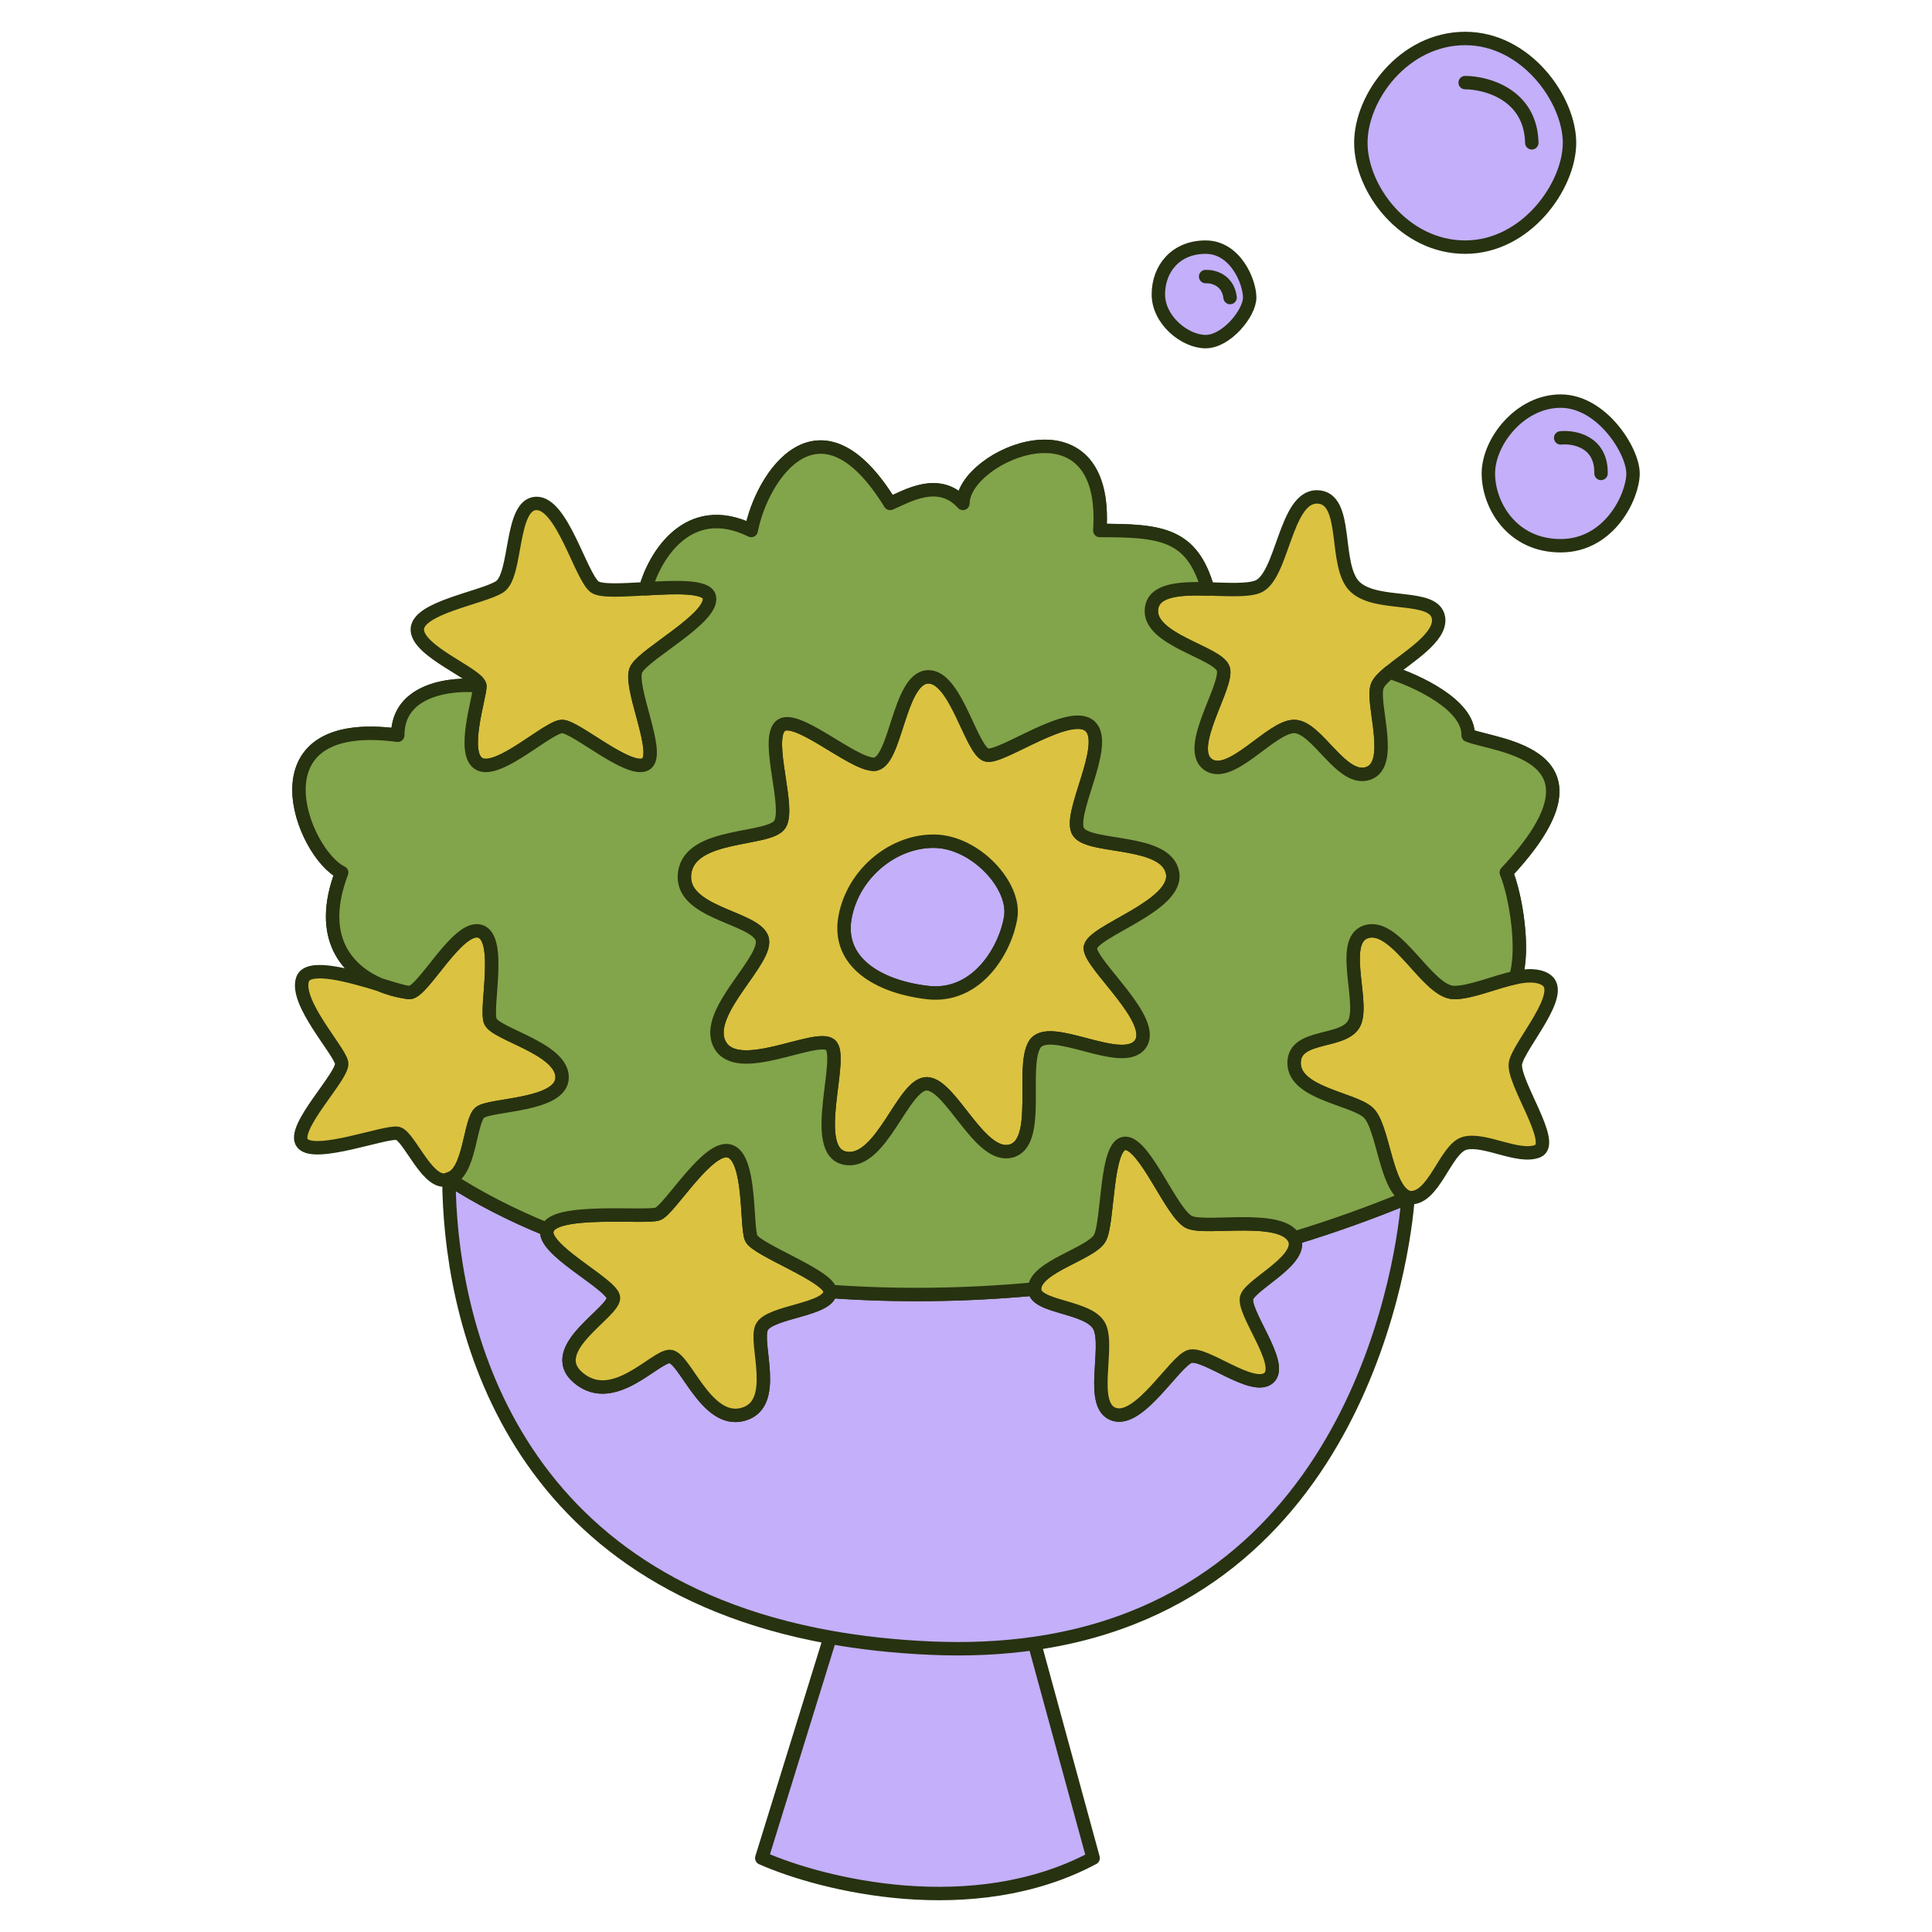 <svg width="72" height="72" viewBox="0 0 72 72" fill="none" xmlns="http://www.w3.org/2000/svg">
<path d="M16.73 43.933C16.753 48.842 18.657 58.813 30.937 61.017C32.09 61.224 33.335 61.362 34.678 61.421C36.076 61.483 37.365 61.418 38.554 61.246C50.667 59.501 52.333 46.719 52.473 44.624C51.076 45.202 49.657 45.708 48.227 46.143C48.615 46.934 46.685 47.811 46.468 48.331C46.251 48.85 47.878 50.829 47.284 51.349C46.689 51.869 44.896 50.373 44.339 50.55C43.781 50.727 42.48 53.005 41.529 52.71C40.578 52.416 41.338 50.27 40.985 49.462C40.633 48.653 38.554 48.759 38.554 48.037C35.946 48.279 33.384 48.304 30.937 48.128C30.937 48.829 28.683 48.864 28.389 49.462C28.095 50.059 29.064 52.338 27.682 52.71C26.3 53.083 25.516 50.55 24.96 50.55C24.403 50.55 22.859 52.443 21.556 51.349C20.254 50.255 22.998 48.864 22.859 48.331C22.719 47.797 20.156 46.548 20.393 45.821C19.054 45.276 17.825 44.645 16.73 43.933Z" fill="#C3AFFA"/>
<path d="M34.678 61.421C33.335 61.362 32.09 61.224 30.937 61.017L28.389 69.245C30.639 70.242 36.258 71.638 40.738 69.245L38.554 61.246C37.365 61.418 36.076 61.483 34.678 61.421Z" fill="#C3AFFA"/>
<path d="M34.557 36.989C36.438 37.213 37.491 35.336 37.668 34.17C37.845 33.003 36.368 31.388 34.849 31.35C33.329 31.313 31.806 32.517 31.495 34.17C31.183 35.822 32.676 36.764 34.557 36.989Z" fill="#C3AFFA"/>
<path d="M43.169 10.971C43.169 11.928 44.155 12.731 44.93 12.731C45.706 12.731 46.572 11.67 46.572 11.089C46.572 10.508 46.047 9.21 44.93 9.21C43.814 9.21 43.169 10.014 43.169 10.971Z" fill="#C3AFFA"/>
<path d="M54.603 1.434C52.329 1.434 50.715 3.605 50.715 5.322C50.715 7.039 52.329 9.21 54.603 9.21C56.877 9.21 58.491 6.931 58.491 5.322C58.491 3.713 56.877 1.434 54.603 1.434Z" fill="#C3AFFA"/>
<path d="M58.162 14.948C56.633 14.948 55.467 16.475 55.467 17.643C55.467 18.812 56.337 20.338 58.162 20.338C59.988 20.338 60.858 18.488 60.858 17.643C60.858 16.799 59.692 14.948 58.162 14.948Z" fill="#C3AFFA"/>
<path d="M30.937 61.017C18.657 58.813 16.753 48.842 16.73 43.933C17.825 44.645 19.054 45.276 20.393 45.821C20.156 46.548 22.719 47.797 22.859 48.331C22.998 48.864 20.254 50.255 21.556 51.349C22.859 52.443 24.403 50.55 24.96 50.55C25.516 50.55 26.3 53.083 27.682 52.71C29.064 52.338 28.095 50.059 28.389 49.462C28.683 48.864 30.937 48.829 30.937 48.128C33.384 48.304 35.946 48.279 38.554 48.037C38.554 48.759 40.633 48.653 40.985 49.462C41.338 50.27 40.578 52.416 41.529 52.71C42.48 53.005 43.781 50.727 44.339 50.55C44.896 50.373 46.689 51.869 47.284 51.349C47.878 50.829 46.251 48.85 46.468 48.331C46.685 47.811 48.615 46.934 48.227 46.143C49.657 45.708 51.076 45.202 52.473 44.624C52.333 46.719 50.667 59.501 38.554 61.246M30.937 61.017C32.09 61.224 33.335 61.362 34.678 61.421C36.076 61.483 37.365 61.418 38.554 61.246M30.937 61.017L28.389 69.245C30.639 70.242 36.258 71.638 40.738 69.245L38.554 61.246M44.93 10.307C45.202 10.293 45.764 10.43 45.842 11.089M54.603 3.079C55.414 3.082 57.047 3.534 57.086 5.322M58.162 16.319C58.672 16.269 59.685 16.463 59.666 17.643M34.557 36.989C36.438 37.213 37.491 35.336 37.668 34.17C37.845 33.003 36.368 31.388 34.849 31.35C33.329 31.313 31.806 32.517 31.495 34.17C31.183 35.822 32.676 36.764 34.557 36.989ZM54.603 1.434C52.329 1.434 50.715 3.605 50.715 5.322C50.715 7.039 52.329 9.21 54.603 9.21C56.877 9.21 58.491 6.931 58.491 5.322C58.491 3.713 56.877 1.434 54.603 1.434ZM44.93 9.21C43.814 9.21 43.169 10.014 43.169 10.971C43.169 11.928 44.155 12.731 44.93 12.731C45.706 12.731 46.572 11.67 46.572 11.089C46.572 10.508 46.047 9.21 44.93 9.21ZM58.162 14.948C56.633 14.948 55.467 16.475 55.467 17.643C55.467 18.812 56.337 20.338 58.162 20.338C59.988 20.338 60.858 18.488 60.858 17.643C60.858 16.799 59.692 14.948 58.162 14.948Z" stroke="#273210" stroke-width="0.5" stroke-linecap="round" stroke-linejoin="round"/>
<path d="M24.515 45.239C24.071 45.404 20.612 45.004 20.393 45.821C20.156 46.548 22.719 47.797 22.859 48.33C22.998 48.864 20.255 50.255 21.557 51.349C22.859 52.443 24.404 50.55 24.96 50.55C25.517 50.55 26.3 53.082 27.683 52.71C29.065 52.338 28.095 50.059 28.389 49.461C28.683 48.864 30.938 48.828 30.938 48.127C30.938 47.565 28.192 46.583 27.996 46.143C27.801 45.703 27.996 43.162 27.197 42.899C26.398 42.636 24.96 45.074 24.515 45.239Z" fill="#DBC241"/>
<path d="M16.73 43.933C17.524 43.74 17.496 41.777 17.885 41.46C18.274 41.144 20.948 41.223 20.948 40.148C20.948 39.073 18.472 38.547 18.274 38.058C18.076 37.569 18.717 34.947 17.885 34.704C17.053 34.461 15.77 36.989 15.26 36.989C15.225 36.989 15.176 36.982 15.116 36.97C14.822 36.926 14.49 36.839 14.162 36.699C13.035 36.358 11.47 35.906 11.274 36.502C10.99 37.371 12.647 39.143 12.733 39.613C12.819 40.083 10.815 42.055 11.274 42.608C11.734 43.162 14.385 42.14 14.823 42.238C15.26 42.337 15.98 44.302 16.73 43.933Z" fill="#DBC241"/>
<path d="M17.885 25.566C17.885 25.984 17.156 28.142 17.885 28.482C18.614 28.823 20.44 27.073 20.948 27.073C21.455 27.073 23.433 28.822 24.058 28.482C24.683 28.142 23.378 25.533 23.718 24.934C24.058 24.335 26.578 23.038 26.44 22.261C26.362 21.821 25.172 21.878 24.058 21.941C23.201 21.989 22.389 22.041 22.163 21.872C21.642 21.483 20.948 18.72 19.975 18.761C19.003 18.802 19.279 21.457 18.614 21.872C17.949 22.286 15.524 22.649 15.552 23.476C15.58 24.302 17.885 25.148 17.885 25.566Z" fill="#DBC241"/>
<path fill-rule="evenodd" clip-rule="evenodd" d="M38.554 38.933C38.037 39.808 38.825 42.608 37.668 42.899C36.512 43.19 35.456 40.441 34.557 40.391C33.659 40.341 32.859 43.424 31.495 43.162C30.131 42.899 31.495 39.354 30.938 38.933C30.38 38.512 27.491 40.148 26.829 38.933C26.167 37.718 28.719 35.739 28.389 34.947C28.059 34.155 25.297 34.024 25.517 32.517C25.736 31.01 28.674 31.347 29.065 30.718C29.456 30.09 28.534 27.635 29.065 27.073C29.596 26.51 31.743 28.482 32.565 28.482C33.386 28.482 33.483 25.31 34.557 25.226C35.632 25.142 36.2 28.055 36.793 28.142C37.386 28.23 39.915 26.372 40.633 27.073C41.352 27.773 39.758 30.386 40.196 31.01C40.633 31.634 43.443 31.259 43.696 32.517C43.948 33.774 40.633 34.704 40.633 35.336C40.633 35.968 43.176 38.058 42.48 38.933C41.785 39.808 39.071 38.058 38.554 38.933ZM37.668 34.169C37.492 35.336 36.439 37.213 34.557 36.989C32.676 36.764 31.184 35.822 31.495 34.169C31.807 32.517 33.33 31.312 34.849 31.35C36.369 31.388 37.845 33.003 37.668 34.169Z" fill="#DBC241"/>
<path d="M50.987 28.823C51.984 28.482 51.091 26.198 51.327 25.566C51.385 25.411 51.559 25.238 51.786 25.05C52.49 24.469 53.708 23.753 53.611 23.038C53.484 22.093 51.327 22.649 50.501 21.872C49.674 21.094 50.3 18.545 49.091 18.518C47.882 18.491 47.808 21.527 46.855 21.872C46.454 22.017 45.729 21.966 45.008 21.947C44.016 21.922 43.032 21.958 42.918 22.649C42.72 23.843 45.41 24.302 45.591 24.934C45.773 25.566 44.173 27.857 45.008 28.482C45.843 29.107 47.362 27.073 48.227 27.073C49.091 27.073 49.989 29.163 50.987 28.823Z" fill="#DBC241"/>
<path d="M52.473 44.623C53.423 44.793 53.849 42.81 54.584 42.608C55.318 42.407 56.591 43.19 57.306 42.899C58.02 42.608 56.342 40.294 56.479 39.613C56.616 38.933 58.406 36.989 57.597 36.502C57.306 36.328 56.911 36.341 56.479 36.431C55.711 36.59 54.824 36.989 54.195 36.989C53.212 36.989 52.09 34.476 50.987 34.704C49.884 34.931 50.807 37.182 50.501 38.058C50.195 38.933 48.227 38.477 48.227 39.613C48.227 40.75 50.41 40.935 50.987 41.46C51.563 41.986 51.633 44.337 52.473 44.623Z" fill="#DBC241"/>
<path d="M40.986 46.143C40.655 46.731 38.554 47.214 38.554 48.037C38.554 48.758 40.633 48.653 40.986 49.461C41.338 50.27 40.578 52.416 41.529 52.71C42.48 53.004 43.782 50.727 44.339 50.55C44.896 50.373 46.69 51.869 47.284 51.349C47.879 50.829 46.252 48.85 46.468 48.33C46.685 47.811 48.615 46.934 48.227 46.143C47.738 45.239 45.001 45.821 44.339 45.554C43.676 45.287 42.685 42.608 41.937 42.608C41.189 42.608 41.316 45.554 40.986 46.143Z" fill="#DBC241"/>
<path d="M15.26 36.989C15.77 36.989 17.053 34.461 17.885 34.704C18.717 34.947 18.076 37.569 18.274 38.058C18.472 38.547 20.948 39.073 20.948 40.148C20.948 41.223 18.274 41.144 17.885 41.46C17.496 41.777 17.524 43.74 16.73 43.933C15.98 44.302 15.26 42.337 14.823 42.238C14.385 42.14 11.734 43.162 11.274 42.608C10.815 42.055 12.819 40.083 12.733 39.613C12.647 39.143 10.99 37.371 11.274 36.502C11.47 35.906 13.035 36.358 14.162 36.699M15.26 36.989C15.225 36.989 15.176 36.982 15.116 36.97M15.26 36.989C15.213 36.983 15.165 36.977 15.116 36.97M17.885 25.566C17.885 25.984 17.156 28.142 17.885 28.482C18.614 28.823 20.44 27.073 20.948 27.073C21.455 27.073 23.433 28.822 24.058 28.482C24.683 28.142 23.378 25.533 23.718 24.934C24.058 24.335 26.578 23.038 26.44 22.261C26.362 21.821 25.172 21.878 24.058 21.941M17.885 25.566C17.885 25.148 15.58 24.302 15.552 23.476C15.524 22.649 17.949 22.286 18.614 21.872C19.279 21.457 19.003 18.802 19.975 18.761C20.948 18.72 21.642 21.483 22.163 21.872C22.389 22.041 23.201 21.989 24.058 21.941M17.885 25.566C16.864 25.452 14.823 25.661 14.823 27.401C9.253 26.661 11.274 31.811 12.733 32.517C11.804 34.964 12.96 36.187 14.162 36.699M24.058 21.941C24.39 20.737 25.643 18.617 27.996 19.77C28.389 17.735 30.543 14.483 33.171 18.761C33.765 18.518 34.976 17.751 35.885 18.761C35.885 16.972 41.338 14.607 40.986 19.77C43.261 19.77 44.425 19.885 45.008 21.947M45.008 21.947C45.729 21.966 46.454 22.017 46.855 21.872C47.808 21.527 47.882 18.491 49.091 18.518C50.3 18.545 49.674 21.094 50.501 21.872C51.327 22.649 53.484 22.093 53.611 23.038C53.708 23.753 52.49 24.469 51.786 25.05M45.008 21.947C44.016 21.922 43.032 21.958 42.918 22.649C42.72 23.843 45.41 24.302 45.591 24.934C45.773 25.566 44.173 27.857 45.008 28.482C45.843 29.107 47.362 27.073 48.227 27.073C49.091 27.073 49.989 29.163 50.987 28.823C51.984 28.482 51.091 26.198 51.327 25.566C51.385 25.411 51.559 25.238 51.786 25.05M51.786 25.05C52.776 25.36 54.746 26.265 54.712 27.401C55.746 27.82 60.315 28.045 56.134 32.517C56.479 33.337 56.825 35.388 56.479 36.431M56.479 36.431C56.911 36.341 57.306 36.328 57.597 36.502C58.406 36.989 56.616 38.933 56.479 39.613C56.342 40.294 58.02 42.608 57.306 42.899C56.591 43.19 55.318 42.407 54.584 42.608C53.849 42.81 53.423 44.793 52.473 44.623C51.633 44.337 51.563 41.986 50.987 41.46C50.41 40.935 48.227 40.75 48.227 39.613C48.227 38.477 50.195 38.933 50.501 38.058C50.807 37.182 49.884 34.931 50.987 34.704C52.09 34.476 53.212 36.989 54.195 36.989C54.824 36.989 55.711 36.59 56.479 36.431ZM15.116 36.97C14.822 36.926 14.49 36.839 14.162 36.699M15.116 36.97C14.907 36.928 14.562 36.821 14.162 36.699M48.227 46.143C47.738 45.239 45.001 45.821 44.339 45.554C43.676 45.287 42.685 42.608 41.937 42.608C41.189 42.608 41.316 45.554 40.986 46.143C40.655 46.731 38.554 47.214 38.554 48.037C38.554 48.758 40.633 48.653 40.986 49.461C41.338 50.27 40.578 52.416 41.529 52.71C42.48 53.004 43.782 50.727 44.339 50.55C44.896 50.373 46.69 51.869 47.284 51.349C47.879 50.829 46.252 48.85 46.468 48.33C46.685 47.811 48.615 46.934 48.227 46.143ZM30.938 48.127C30.938 47.565 28.192 46.583 27.996 46.143C27.801 45.703 27.996 43.162 27.197 42.899C26.398 42.636 24.96 45.074 24.515 45.239C24.071 45.404 20.612 45.004 20.393 45.821C20.156 46.548 22.719 47.797 22.859 48.33C22.998 48.864 20.255 50.255 21.557 51.349C22.859 52.443 24.404 50.55 24.96 50.55C25.517 50.55 26.3 53.082 27.683 52.71C29.065 52.338 28.095 50.059 28.389 49.461C28.683 48.864 30.938 48.828 30.938 48.127ZM38.554 38.933C38.037 39.808 38.825 42.608 37.668 42.899C36.512 43.19 35.456 40.441 34.557 40.391C33.659 40.341 32.859 43.424 31.495 43.162C30.131 42.899 31.495 39.354 30.938 38.933C30.38 38.512 27.491 40.148 26.829 38.933C26.167 37.718 28.719 35.739 28.389 34.947C28.059 34.155 25.297 34.024 25.517 32.517C25.736 31.01 28.674 31.347 29.065 30.718C29.456 30.09 28.534 27.635 29.065 27.073C29.596 26.51 31.743 28.482 32.565 28.482C33.386 28.482 33.483 25.31 34.557 25.226C35.632 25.142 36.2 28.055 36.793 28.142C37.386 28.23 39.915 26.372 40.633 27.073C41.352 27.773 39.758 30.386 40.196 31.01C40.633 31.634 43.443 31.259 43.696 32.517C43.948 33.774 40.633 34.704 40.633 35.336C40.633 35.968 43.176 38.058 42.48 38.933C41.785 39.808 39.071 38.058 38.554 38.933ZM34.557 36.989C36.439 37.213 37.492 35.336 37.668 34.169C37.845 33.003 36.369 31.388 34.849 31.35C33.33 31.312 31.807 32.517 31.495 34.169C31.184 35.822 32.676 36.764 34.557 36.989Z" stroke="#273210" stroke-width="0.5" stroke-linecap="round" stroke-linejoin="round"/>
<path fill-rule="evenodd" clip-rule="evenodd" d="M48.227 46.143C49.657 45.708 51.076 45.202 52.473 44.624C51.633 44.337 51.563 41.986 50.987 41.46C50.41 40.935 48.227 40.75 48.227 39.613C48.227 38.477 50.195 38.933 50.501 38.058C50.807 37.182 49.884 34.931 50.987 34.704C52.09 34.476 53.212 36.989 54.195 36.989C54.824 36.989 55.711 36.59 56.479 36.431C56.825 35.388 56.479 33.337 56.134 32.517C60.315 28.045 55.746 27.82 54.712 27.401C54.746 26.265 52.776 25.36 51.786 25.05C51.559 25.238 51.385 25.411 51.327 25.566C51.091 26.198 51.984 28.482 50.987 28.823C49.989 29.163 49.091 27.073 48.227 27.073C47.363 27.073 45.843 29.107 45.008 28.482C44.173 27.857 45.773 25.566 45.591 24.934C45.41 24.302 42.72 23.843 42.918 22.649C43.033 21.958 44.016 21.922 45.008 21.948C44.425 19.885 43.261 19.77 40.986 19.77C41.338 14.607 35.885 16.972 35.885 18.761C34.976 17.751 33.765 18.518 33.172 18.761C30.543 14.483 28.389 17.735 27.996 19.77C25.643 18.617 24.391 20.737 24.058 21.941C25.172 21.878 26.362 21.821 26.44 22.261C26.578 23.038 24.058 24.335 23.718 24.934C23.378 25.533 24.683 28.142 24.058 28.482C23.433 28.822 21.455 27.073 20.948 27.073C20.44 27.073 18.614 28.823 17.885 28.482C17.156 28.142 17.885 25.984 17.885 25.566C16.864 25.452 14.823 25.661 14.823 27.401C9.253 26.661 11.275 31.811 12.733 32.517C11.804 34.964 12.96 36.187 14.162 36.699C14.562 36.821 14.907 36.928 15.116 36.97C15.165 36.977 15.214 36.983 15.261 36.989C15.77 36.989 17.053 34.461 17.885 34.704C18.718 34.947 18.076 37.569 18.274 38.058C18.472 38.547 20.948 39.073 20.948 40.148C20.948 41.223 18.274 41.144 17.885 41.46C17.497 41.777 17.524 43.74 16.73 43.933C17.825 44.645 19.054 45.276 20.393 45.821C20.612 45.004 24.071 45.404 24.515 45.239C24.96 45.074 26.399 42.636 27.198 42.899C27.996 43.162 27.801 45.703 27.996 46.143C28.192 46.583 30.938 47.566 30.938 48.128C33.384 48.304 35.946 48.279 38.554 48.037C38.554 47.215 40.655 46.731 40.986 46.143C41.317 45.554 41.189 42.608 41.937 42.608C42.685 42.608 43.677 45.287 44.339 45.554C45.001 45.821 47.738 45.239 48.227 46.143ZM37.668 42.899C38.825 42.608 38.038 39.808 38.554 38.933C39.071 38.058 41.785 39.808 42.48 38.933C43.176 38.058 40.633 35.968 40.633 35.336C40.633 34.704 43.949 33.774 43.696 32.517C43.443 31.259 40.633 31.634 40.196 31.01C39.758 30.386 41.352 27.773 40.633 27.073C39.915 26.372 37.386 28.23 36.794 28.142C36.201 28.055 35.632 25.142 34.558 25.226C33.483 25.31 33.386 28.482 32.565 28.482C31.743 28.482 29.596 26.51 29.065 27.073C28.534 27.635 29.456 30.09 29.065 30.718C28.674 31.347 25.736 31.01 25.517 32.517C25.297 34.024 28.059 34.155 28.389 34.947C28.719 35.739 26.167 37.718 26.829 38.933C27.491 40.148 30.38 38.512 30.938 38.933C31.495 39.354 30.131 42.899 31.495 43.162C32.86 43.424 33.659 40.341 34.558 40.391C35.456 40.441 36.512 43.19 37.668 42.899Z" fill="#82A44B"/>
<path d="M15.261 36.989C15.77 36.989 17.053 34.461 17.885 34.704C18.718 34.947 18.076 37.569 18.274 38.058C18.472 38.547 20.948 39.073 20.948 40.148C20.948 41.223 18.274 41.144 17.885 41.46C17.497 41.777 17.524 43.74 16.73 43.933C17.825 44.645 19.054 45.276 20.393 45.821C20.612 45.004 24.071 45.404 24.515 45.239C24.96 45.074 26.399 42.636 27.198 42.899C27.996 43.162 27.801 45.703 27.996 46.143C28.192 46.583 30.938 47.566 30.938 48.128C33.384 48.304 35.946 48.279 38.554 48.037C38.554 47.215 40.655 46.731 40.986 46.143C41.317 45.554 41.189 42.608 41.937 42.608C42.685 42.608 43.677 45.287 44.339 45.554C45.001 45.821 47.738 45.239 48.227 46.143C49.657 45.708 51.076 45.202 52.473 44.624C51.633 44.337 51.563 41.986 50.987 41.46C50.41 40.935 48.227 40.75 48.227 39.613C48.227 38.477 50.195 38.933 50.501 38.058C50.807 37.182 49.884 34.931 50.987 34.704C52.09 34.476 53.212 36.989 54.195 36.989C54.824 36.989 55.711 36.59 56.479 36.431C56.825 35.388 56.479 33.337 56.134 32.517C60.315 28.045 55.746 27.82 54.712 27.401C54.746 26.265 52.776 25.36 51.786 25.05C51.559 25.238 51.385 25.411 51.327 25.566C51.091 26.198 51.984 28.482 50.987 28.823C49.989 29.163 49.091 27.073 48.227 27.073C47.363 27.073 45.843 29.107 45.008 28.482C44.173 27.857 45.773 25.566 45.591 24.934C45.41 24.302 42.72 23.843 42.918 22.649C43.033 21.958 44.016 21.922 45.008 21.948C44.425 19.885 43.261 19.77 40.986 19.77C41.338 14.607 35.885 16.972 35.885 18.761C34.976 17.751 33.765 18.518 33.172 18.761C30.543 14.483 28.389 17.735 27.996 19.77C25.643 18.617 24.391 20.737 24.058 21.941C25.172 21.878 26.362 21.821 26.44 22.261C26.578 23.038 24.058 24.335 23.718 24.934C23.378 25.533 24.683 28.142 24.058 28.482C23.433 28.822 21.455 27.073 20.948 27.073C20.44 27.073 18.614 28.823 17.885 28.482C17.156 28.142 17.885 25.984 17.885 25.566C16.864 25.452 14.823 25.661 14.823 27.401C9.253 26.661 11.275 31.811 12.733 32.517C11.804 34.964 12.96 36.187 14.162 36.699M15.261 36.989C15.225 36.989 15.176 36.982 15.116 36.97M15.261 36.989C15.214 36.983 15.165 36.977 15.116 36.97M15.116 36.97C14.822 36.926 14.49 36.839 14.162 36.699M15.116 36.97C14.907 36.928 14.562 36.821 14.162 36.699M38.554 38.933C38.038 39.808 38.825 42.608 37.668 42.899C36.512 43.19 35.456 40.441 34.558 40.391C33.659 40.341 32.86 43.424 31.495 43.162C30.131 42.899 31.495 39.354 30.938 38.933C30.38 38.512 27.491 40.148 26.829 38.933C26.167 37.718 28.719 35.739 28.389 34.947C28.059 34.155 25.297 34.024 25.517 32.517C25.736 31.01 28.674 31.347 29.065 30.718C29.456 30.09 28.534 27.635 29.065 27.073C29.596 26.51 31.743 28.482 32.565 28.482C33.386 28.482 33.483 25.31 34.558 25.226C35.632 25.142 36.201 28.055 36.794 28.142C37.386 28.23 39.915 26.372 40.633 27.073C41.352 27.773 39.758 30.386 40.196 31.01C40.633 31.634 43.443 31.259 43.696 32.517C43.949 33.774 40.633 34.704 40.633 35.336C40.633 35.968 43.176 38.058 42.48 38.933C41.785 39.808 39.071 38.058 38.554 38.933Z" stroke="#273210" stroke-width="0.5" stroke-linecap="round" stroke-linejoin="round"/>
</svg>
